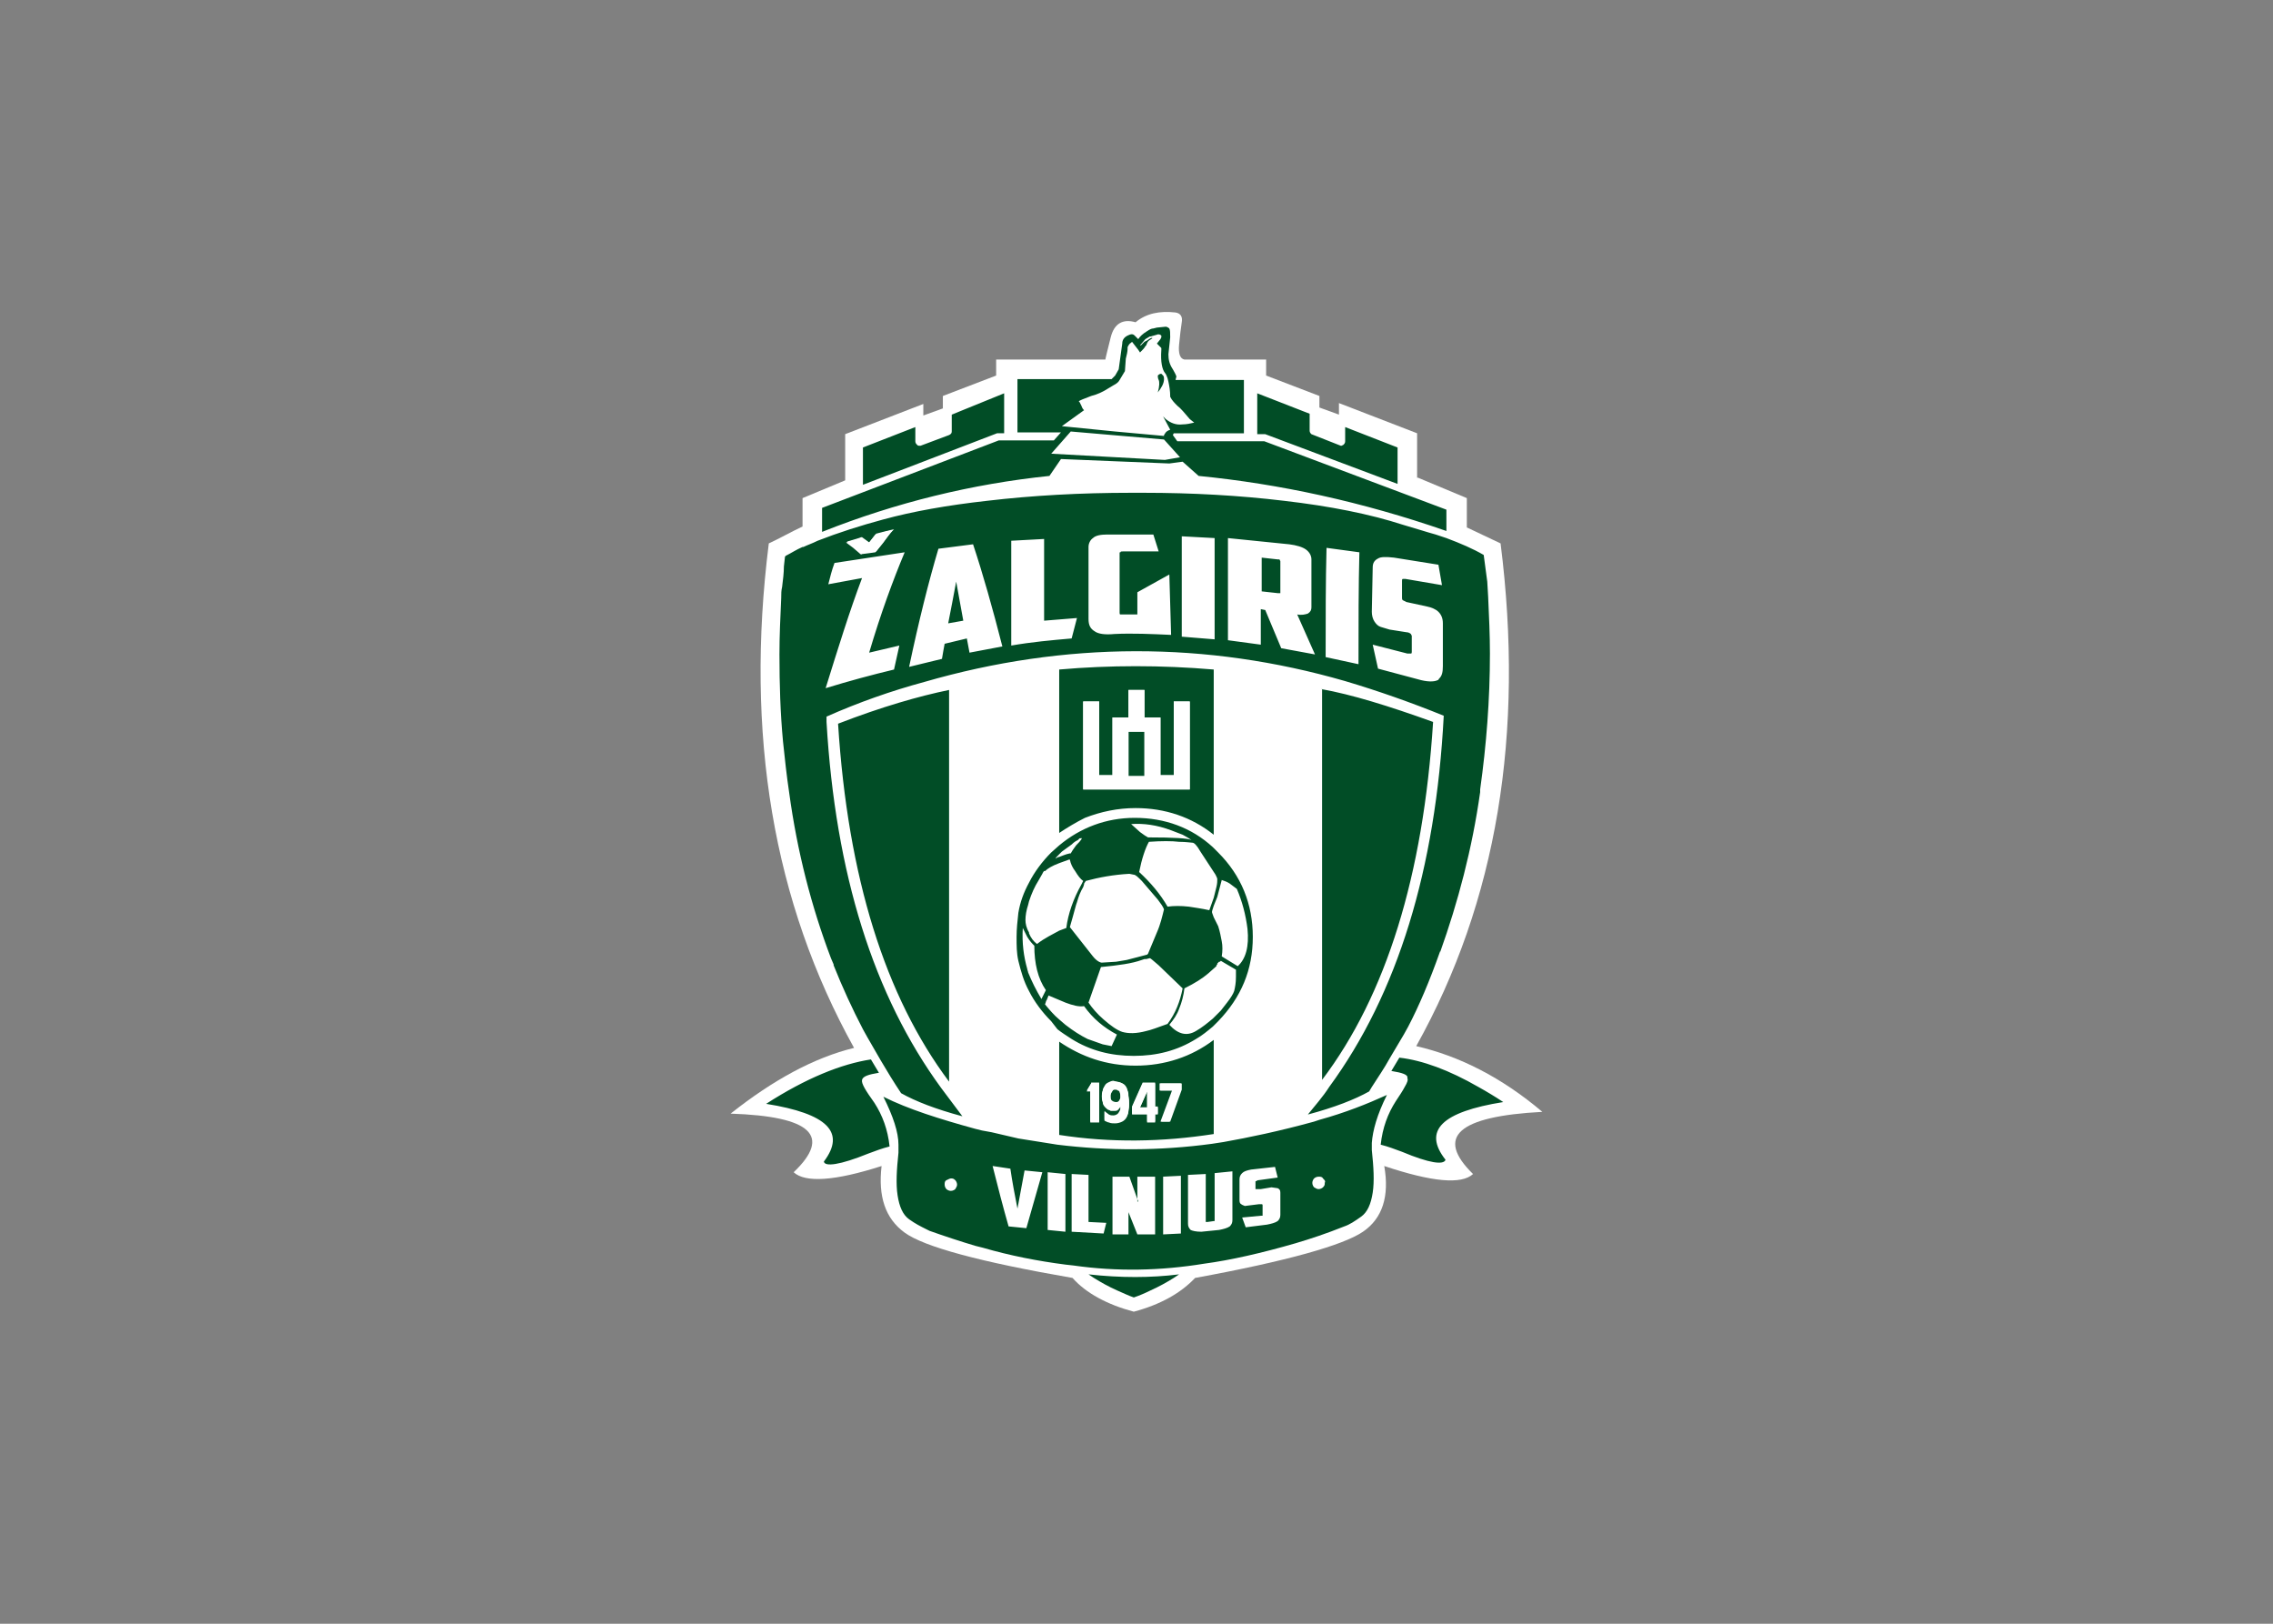 <svg clip-rule="evenodd" fill-rule="evenodd" stroke-linejoin="round" stroke-miterlimit="2" viewBox="0 0 560 400" xmlns="http://www.w3.org/2000/svg"><rect x="0" y="0" width="560" height="400" fill="#808080" stroke="none"/><g fill-rule="nonzero" transform="matrix(2.188 0 0 2.188 180.219 76.979)"><path d="m77.3 18.6 5.5 2.3v3.3l3.8 1.8c2.7 21.4-.4 40.3-9.5 56.6 4.8 1.1 9.6 3.5 14.2 7.4-9.5.5-12.1 2.8-7.8 7-1.3 1.2-4.6.9-10-.9.6 3.4-.2 5.9-2.4 7.4s-8.5 3.3-18.9 5.2c-1.6 1.7-3.9 3-6.9 3.8-3-.8-5.4-2.1-6.9-3.8-10.4-1.8-16.7-3.5-18.9-5.1s-3-4.1-2.6-7.5c-5.3 1.7-8.6 1.9-9.9.7 4.3-4.1 2-6.3-7.1-6.6 4.8-3.8 9.4-6.3 13.9-7.4-9.1-16.4-12.3-35.3-9.6-56.8 1.3-.6 2.5-1.3 3.8-1.9v-3.2l4.8-2v-5.2l8.8-3.4v1.3l2.2-.8v-1.4l6-2.3v-1.8h12.3c0-.1.2-.9.6-2.5s1.4-2.1 2.8-1.7c1.2-1 2.7-1.3 4.5-1.1.6.1.8.5.7 1.1s-.2 1.5-.3 2.5.1 1.6.6 1.7h9.2v1.8l6 2.3v1.3l2.2.8v-1.3l8.8 3.4v5" fill="#fff"/><path d="m10.7 45.5v.6c1 17.1 5.3 30.8 12.9 41.2l2.4 3.2c-3-.8-5.3-1.7-6.9-2.6-.8-1.2-1.6-2.5-2.3-3.7l-1.5-2.6-.5-.9c-1.2-2.3-2.3-4.7-3.3-7.2v-.1l-.3-.7c-2.2-5.8-3.8-12-4.7-18.6-.3-2-.5-3.9-.7-5.8-.3-3.2-.4-6.4-.4-9.8 0-2.1.1-4.2.2-6.4v-.1c0-.3 0-.7.1-1.1.1-.8.2-1.6.2-2.3l.1-.9c0-.1 0-.2.1-.3.6-.3 1.2-.7 1.9-1h.1c.4-.2 1-.4 1.6-.7 2.3-.9 4.8-1.7 7.4-2.4 3.3-.9 7.2-1.6 11.7-2.1 5.1-.6 10.5-.9 16.2-.9h1.4c5.5 0 10.8.3 15.8.9 5.2.6 9.7 1.5 13.4 2.7 1.4.4 2.6.8 3.7 1.1l1.2.4c1.6.6 3 1.2 4.2 1.9l.4 3 .1 1.7c.1 2.2.2 4.3.2 6.4 0 5.2-.4 10.3-1.1 15.3v.3c-.9 6.4-2.5 12.4-4.5 18v-.1c-1.2 3.4-2.4 6.2-3.6 8.5l-.5.9-1.6 2.7c-.6 1.1-1.3 2.1-2 3.2l-.3.5c-1.6.9-3.9 1.8-6.9 2.6.8-1 1.7-2 2.4-3.1 7.7-10.5 12-24.5 12.9-41.8-3.7-1.5-7.4-2.8-11.1-3.9-15.6-4.5-31.5-4.5-47.4.1-3.7 1-7.4 2.3-11 3.9m69.8-20.9c-9.5-3.3-18.8-5.3-27.9-6.2l-1.8-1.6-1.5.2-12.2-.5-1.3 1.9c-8.7.9-17.3 3-25.6 6.3v-2.7l19.9-7.6h6.2l.8-.9h-4.9v-6h10.6l.4-.4.4-.7.4-2.9c0-.4.2-.7.6-.9s.6-.2.8 0l.4.4c.2-.3.5-.6 1-.9.3-.2.5-.3.7-.3l.4-.1 1-.1c.1 0 .3.1.4.2.1.2.1.5.1 1l-.2 1.9c0 .6.1 1.1.5 1.7.1.2.3.5.4.8l-.1.4h7.7v6h-7.9l-.1.2.5.7h9.8l20.5 7.7zm-21.3-11v-4.5l5.9 2.3v1.9c0 .2.1.3.2.4l3.3 1.3h.1l.2-.1c.1-.1.2-.2.2-.4v-1.6l5.9 2.3v4.1l-14.9-5.6h-.9zm-11.8-10.7-.3.2c-.2.1-.3.3-.4.6l-.1.1c-.1.2-.3.4-.6.7l-.2-.3-.7-.9-.1.1c-.2.1-.3.3-.4.5v.2c0 .3-.1.7-.2 1.1l-.1 1.4-.6 1c-.1.2-.3.4-.7.6l-1 .6c-.2.1-.7.4-1.5.6-.8.3-1.3.5-1.4.6l.1.1.2.4c.1.3.2.4.3.5l-2.5 1.8 6 .6 5.5.5v-.1l.2-.3c.1-.1.2-.2.5-.3l-.8-1.5.3.3c.5.4 1.1.7 1.9.6.4 0 .9-.1 1.3-.2l-.5-.4c-.6-.7-1-1.2-1.4-1.5-.3-.3-.6-.6-.8-1 0-.7-.1-1.2-.2-1.7l-.1-.4c-.1-.3-.2-.5-.3-.6-.3-.4-.5-1.2-.4-2.6v-.2l-.5-.5.4-.5.1-.2v-.2c-.1-.1-.3-.2-.5-.1l-.7.2h-.1l-.5.3-.6.7h.1l.4-.4c.2-.1.4-.2.5-.3.2-.1.3-.2.4-.1m1.2 4.2c.1.1.1.3.1.4 0 .5-.3 1-.7 1.5.2-.7.2-1.2.1-1.4s-.1-.4-.1-.5c.1-.1.2-.2.4-.2zm1.9 9.2-1.8-2-10.5-.9-2.2 2.5 12.8.7zm.2 8.9v11.3l3.7.3v-11.4zm5.2.2v11.5l3.7.5v-4l.5.1 1.8 4.3 3.8.7-2-4.5c.5.1.9 0 1.2-.1.3-.2.4-.4.4-.7v-5.4c0-.4-.2-.8-.6-1.1s-1.1-.5-1.9-.6zm5.8 2.4.1.2v3.6h-.3l-1.8-.2v-3.8l1.8.2zm5.2 11 3.7.8c0-4.6 0-8.8.1-12.6l-3.7-.5c-.1 3.8-.1 7.9-.1 12.3m-17.6-9.3-3.6 2v2.5h-1.9c-.1 0-.1-.1-.1-.2v-6.7c0-.1 0-.1.1-.1 0-.1.1-.1.3-.1h4l-.6-1.9h-5.2c-.7 0-1.3.1-1.6.4-.3.2-.5.6-.5 1v8.1c0 .7.2 1.1.7 1.4.4.3 1.2.4 2.2.3 2.1-.1 4.2 0 6.4.1zm.5 14.3v8.3h-1.5v-6.5h-1.8v-3.1h-1.8v3.1h-1.8v6.5h-1.5v-8.3h-1.8v9.9h12v-9.9zm-3.3 8.4h-1.8v-5h1.8zm33.1-23.8-5-.8c-.9-.1-1.5-.1-1.8.1-.4.2-.6.5-.6 1l-.1 5c0 .4.1.8.3 1.1s.4.5.7.6l1 .3 1.9.3c.2 0 .4.1.5.2l.1.2v1.8c0 .1 0 .2-.1.2h-.4l-3.9-1 .6 2.7 4.5 1.2c1 .3 1.8.3 2.2.1.1 0 .1-.1.2-.2.3-.3.4-.7.4-1.4v-4.8c0-.6-.2-1-.5-1.3s-.8-.5-1.3-.6l-2.3-.5-.4-.2c-.1-.1-.1-.1-.1-.3v-1.9c0-.1 0-.2.1-.2h.3l4.1.7zm-13.2 14c3.4.6 7.6 1.9 12.6 3.7-1.1 17.3-5.3 30.8-12.5 40.3v-44m-35.8-33.3v4.5h-.8l-15.1 5.8v-4.2l5.9-2.3v1.6c0 .2.1.3.2.4s.1.1.2.1h.2l3.2-1.2c.2-.1.3-.2.3-.4v-1.9zm.8 16.6v11.8c2.3-.4 4.5-.6 6.8-.8l.6-2.3-3.7.3v-9.2zm-16 .2c-.2-.1-.4-.3-.9-.5h-.1c-.5.2-1 .3-1.6.5l.8.6.7.6c.1.1.2.2.3.1l.8-.1.7-.1c.1-.1.3-.4.8-1s.8-1.1 1.1-1.4l.1-.1c-.6.1-1.2.3-2 .5zm-4.6 4.7 3.8-.7c-1.4 3.7-2.7 7.9-4.1 12.4 2.6-.8 5.2-1.5 7.7-2.1.2-.9.4-1.8.6-2.7l-3.4.8c1.3-4.4 2.7-8.2 4-11.3l-7.9 1.2c-.3.8-.5 1.6-.7 2.4m15.6 6.1.3 1.6 3.7-.7c-1.1-4.3-2.2-8.2-3.3-11.5l-3.9.5c-1.1 3.7-2.2 8.1-3.3 13.3l3.7-.9c.1-.6.2-1.2.3-1.7zm-2.1-1.7c.3-1.5.6-3.1.9-4.7l.8 4.4zm.1 7.5v44.1c-7.2-9.6-11.4-23-12.5-40.3 4.9-1.9 9.1-3.1 12.5-3.8m21.5 16c.4.3.7.5.9.6 2.9 0 4.5.1 4.9.3-.3-.2-.6-.4-1-.6l-1.3-.5c-1.6-.6-3.1-.8-4.5-.7zm-1.2 4.7c-1.8.1-3.4.4-4.9.8l-.2.3v.1l-.1.3c-.3.5-.5 1-.7 1.7-.1.2-.3 1.1-.8 2.8l2.6 3.3c.4.5.8.7 1 .7l1.6-.1 1.2-.2 2.3-.6.1-.1 1-2.4c.4-.9.6-1.8.8-2.6-.1-.3-.4-.7-.7-1.1l-1.8-2.1c-.4-.4-.7-.7-.9-.7zm-5.8-3.8c-.2.1-.4.2-.7.5l-1.1.8-.3.3c-.3.3-.4.4-.4.5.1-.1.3-.2.4-.2.3-.1.7-.3 1.2-.4h.1c.1-.2.3-.5.6-.9.6-.6.8-.9.5-.8h-.1zm-2.1.6c2.4-2 5.3-3.1 8.5-3.1 3.4 0 6.4 1.1 8.8 3.3l.6.6c2.6 2.6 3.9 5.8 3.9 9.5s-1.3 6.8-3.9 9.5l-.6.6c-.6.5-1.2 1-1.9 1.4-2.1 1.3-4.4 1.9-7 1.9s-4.9-.6-7-1.9c-.6-.4-1.1-.7-1.6-1.1l-.7-.9c-1-1-1.9-2.2-2.5-3.4-.6-1.1-.9-2.2-1.2-3.4-.2-.9-.2-1.7-.2-2.7 0-.9.1-1.8.2-2.7.2-1.2.6-2.3 1.2-3.4.6-1.2 1.5-2.4 2.5-3.4zm-1.9 3.2-.4.7c-.5.8-.8 1.5-1.1 2.4l-.1.4c-.2.6-.3 1.2-.3 1.7 0 .4.1.9.4 1.4v.1c.2.5.5.9.9 1.2.9-.7 1.8-1.1 2.5-1.5.3-.1.5-.2.8-.3.2-1.6.8-3.3 1.7-4.9l.2-.4c-.3-.2-.6-.6-.9-1.1-.3-.4-.5-.8-.6-1.3h-.1l-1.1.4c-.8.3-1.3.6-1.6.9-.1-.1-.2.1-.3.3m1.9-4.6v-18.4c5.7-.5 11.5-.5 17.4 0v18.6c-2.5-2-5.5-3-8.8-3-2 0-3.9.4-5.7 1.1-1 .5-2 1.1-2.9 1.7m-4.1 10.7c-.1 1.7.1 3.2.5 4.6 0 .1.1.3.1.4.4 1 .9 2 1.5 3l.5-1c-.9-1.3-1.3-3-1.3-5-.2-.2-.5-.5-.8-1zm13.4 3.6c-1.1.4-2.6.6-4.6.8l-1.4 4c.4.6 1 1.3 1.7 1.9.8.7 1.5 1.2 2.1 1.4.7.2 1.6.2 2.7-.1.5-.1 1.3-.4 2.4-.8.9-1.2 1.4-2.5 1.7-4l-2.7-2.6c-.6-.5-.9-.8-1-.8l-.4.1h-.2zm-10.9 5c.5.6 1 1.2 1.6 1.7l.7.6c.9.7 1.7 1.2 2.5 1.6l1.7.6 1 .2.6-1.3c-1.5-.8-2.7-1.8-3.7-3.2-.6.1-1.3-.1-2.1-.4l-1.9-.8-.2.5c-.1.1-.1.3-.2.5m10.2 6.9c3.3 0 6.3-1 8.8-2.9v10.6c-5.8.9-11.6 1-17.4.1v-10.5c2.5 1.7 5.3 2.7 8.6 2.7m-35.1 10.8c2.5-3.3.4-5.4-6.5-6.5 4.5-2.9 8.5-4.5 11.8-5l.9 1.5c-1.2.2-1.8.4-1.9.8s.4 1.2 1.4 2.6c.9 1.4 1.5 3 1.7 4.9-.8.2-1.6.5-2.4.8-3.2 1.3-4.9 1.5-5 .9m8.4-1.9c0-1.4-.6-3.2-1.7-5.4 2.8 1.4 6.3 2.5 10.3 3.6l.8.2 1.1.2 3 .7 4.4.7c5.7.7 11.5.7 17.4-.1l1.3-.2c2.8-.5 6.2-1.2 10.2-2.3l.6-.2c2.9-.8 5.4-1.8 7.6-2.8-1.1 2.2-1.6 4-1.7 5.4v.8c.2 1.9.3 3.5.1 4.8s-.6 2.2-1.3 2.7-1.3.9-1.9 1.1c-2 .8-3.8 1.4-5.5 1.9-3.8 1.1-7.3 1.9-10.3 2.3-4.9.8-9.8.9-14.7.2l-.9-.1c-3.1-.4-6.2-1-9.3-1.9l-.8-.2c-1.7-.5-3.5-1.1-5.2-1.7l-.4-.2c-.6-.3-1.2-.6-1.9-1.1s-1.1-1.4-1.3-2.7-.1-2.9.1-4.8zm25-5.3c0 .2-.1.3-.2.4s-.2.1-.3.1c-.2 0-.4-.1-.5-.2s-.1-.3-.1-.5c0-.1 0-.2.1-.4.1-.1.1-.2.2-.3s.2-.1.3-.1.2 0 .3.1.1.1.2.2zm.2-1.6c-.3-.2-.6-.2-1-.2-.2 0-.4.1-.6.2s-.3.3-.4.4-.1.3-.2.5c0 .2-.1.4-.1.6s0 .4.1.6c0 .2.1.4.2.5s.2.2.3.3.3.1.4.2h.4c.1 0 .3 0 .4-.1s.2-.2.3-.4v.4c0 .2-.1.3-.3.5-.1.1-.3.2-.5.2s-.3 0-.5-.1c-.1-.1-.3-.2-.5-.4v1c.2.1.4.2.5.2.2.1.5.1.7.1.3 0 .6-.1.8-.2s.4-.3.5-.5.2-.5.2-.7c.1-.5.1-1 0-1.6 0-.1-.1-.3-.1-.6-.1-.5-.3-.7-.6-.9m-3.5 0-.5.8h.4v3.5h1v-4.4h-.9m4.6 3.5h1.7v.9h.9v-.9h.3v-.8h-.3v-2.7h-1.4l-1.2 2.7zm-9.5 6.6v6.5l2 .2v-6.5zm10.2 3.3-1-2.8h-1.9v6.5h1.8v-2.5l1 2.5h2v-6.5h-2v2.8m-7.4-3.1v6.5l3.6.2.3-1.2-2-.1v-5.3zm-14.1.7c-.2.1-.2.3-.2.5s.1.4.2.5.3.2.5.2.4-.1.5-.2c.1-.2.2-.3.2-.5s-.1-.4-.2-.5c-.2-.2-.3-.2-.5-.2-.1 0-.3.1-.5.2m5.2-1.6c.6 2.4 1.2 4.7 1.8 6.8l2 .2 1.8-6.3-2-.2-.8 4.3c-.3-1.5-.6-3.1-.8-4.5zm14 14c-.9-.4-1.8-.9-2.6-1.4l-.6-.4c3.6.4 7 .4 10.2 0l-.6.4c-.8.5-1.7 1-2.6 1.4-.6.3-1.3.6-1.9.8-.6-.2-1.2-.5-1.9-.8m30.9-24.7.9-1.5c2.6.3 5.6 1.4 8.9 3.3.9.5 1.9 1.1 2.8 1.7-6.9 1.1-9.1 3.2-6.5 6.5-.2.6-1.8.4-4.9-.9-.8-.3-1.6-.6-2.4-.8.2-1.9.8-3.5 1.7-4.9.4-.6.8-1.2 1-1.6.3-.5.4-.8.3-1 .1-.4-.6-.6-1.8-.8m-21.5-24.7c-.4-.7-.7-1-.9-1s-.7-.1-1.5-.1c-.8-.1-2-.1-3.4 0-.4.7-.8 1.9-1.1 3.4 1.3 1.2 2.4 2.5 3.2 3.9.7-.1 1.5-.1 2.4 0 .6.1 1.4.2 2.3.4l.5-1.4.3-1.2c.1-.4.1-.7.1-.9 0-.1-.1-.3-.2-.5zm3.3 3.6c-.3-.2-.6-.3-.9-.4-.1.4-.3 1.1-.5 1.9l-.4 1c-.1.3-.2.6-.2.7s.1.3.2.6l.5 1c.2.6.3 1.2.4 1.7s.1 1.1 0 1.7l1.8 1.1c.9-.8 1.3-2.2 1.1-4.2-.2-1.6-.6-3.1-1.2-4.5zm.7 9.7-1.7-1-.1.1h-.1l-.2.2v.1l-.1.1v.1l-.9.8c-.7.6-1.5 1.1-2.7 1.7-.1.8-.3 1.6-.6 2.3-.2.6-.6 1.2-1.1 1.8 1 1.1 2 1.3 3 .7.7-.4 1.3-.9 1.9-1.4l.9-.9.7-.9c.4-.5.7-1 .8-1.3.1-.4.2-.9.2-1.6zm1.7 22.5c-.5.1-.8.2-1 .4s-.3.4-.3.7v2.3c0 .2 0 .4.2.5.1.1.2.1.4.2l1.6-.2h.3c.1 0 .1.1.1.1v1.2h-.2l-2.1.2.4 1.1 2.4-.3c.5-.1.9-.2 1.2-.4.2-.2.3-.4.3-.7v-2.5c0-.3-.1-.4-.3-.5l-.7-.1-1.2.2h-.6v-.8c0-.1 0-.1.1-.1 0 0 .1-.1.2-.1l2.2-.3-.3-1.2zm8.1 1c-.1-.2-.3-.2-.5-.2s-.4.1-.5.2-.2.3-.2.5.1.4.2.5c.2.1.3.2.5.2s.4-.1.5-.2c.2-.2.2-.3.2-.5.1-.2 0-.3-.2-.5m-15.9-10.7h-2.5v.8h1.4l-1.3 3.5h1l1.3-3.6v-.7m-3.8 2.7h-.8l.8-1.8zm1.8 7.8v6.5l2-.1v-6.5zm5.8-.4v5.4h-.1l-.7.1h-.2v-5.4l-2 .1v5.5c0 .3.1.5.3.7.2.1.6.2 1.2.2l2-.2c.5-.1.9-.2 1.2-.4.2-.2.3-.4.3-.7v-5.5z" fill="#014d26"/><path d="m80.3 45.3h-.2zm0 0h-.2zm-69.6.2h.1zm35.8 6.7v-5h-1.8v5zm3.3-8.4h1.8v9.9h-12v-9.9h1.8v8.3h1.5v-6.5h1.8v-3.1h1.8v3.1h1.8v6.5h1.5zm-34.3-17.9.8-1c.8-.2 1.5-.4 2-.5l-.1.1c-.3.3-.7.8-1.1 1.4-.5.6-.7.9-.8 1l-.6.1-.8.1s-.1 0-.3-.1l-.7-.6-.9-.6c.6-.2 1.1-.3 1.6-.5h.1c.4.3.7.5.8.6m29.6 64.3v-.7l1.2-2.7h1.4v2.7h.3v.8h-.3v.9h-.9v-.9h-1.7m-4.6-3.5h.9v4.4h-1v-3.5h-.4zm3.5 0c.3.1.5.4.6.8.1.2.1.4.1.6.1.6.1 1.1 0 1.6 0 .3-.1.5-.2.7s-.3.4-.5.5-.5.2-.8.2c-.2 0-.4 0-.7-.1-.1 0-.3-.1-.5-.2v-1c.2.2.4.3.5.4.2.1.3.1.5.1s.4-.1.5-.2.2-.3.3-.5v-.4c-.1.2-.2.3-.3.4-.2.1-.3.1-.4.1h-.4c-.1 0-.2-.1-.4-.2-.1 0-.2-.1-.3-.3-.1-.1-.2-.3-.2-.5s-.1-.4-.1-.6 0-.4.1-.6c0-.2.1-.3.2-.5s.2-.3.4-.4.4-.2.6-.2c.4.1.7.2 1 .3m-.2 1.6c0-.2 0-.4-.1-.6 0-.1-.1-.2-.2-.2-.1-.1-.2-.1-.3-.1s-.2 0-.3.1-.1.2-.2.3c0 .1-.1.2-.1.4s0 .4.1.5.2.2.5.2c.1 0 .2-.1.3-.1.2-.1.2-.3.3-.5m3 1.1v-1.8l-.8 1.8zm3.9-2.7v.7l-1.3 3.6h-1l1.3-3.5h-1.4v-.8z" fill="#fff"/></g></svg>
